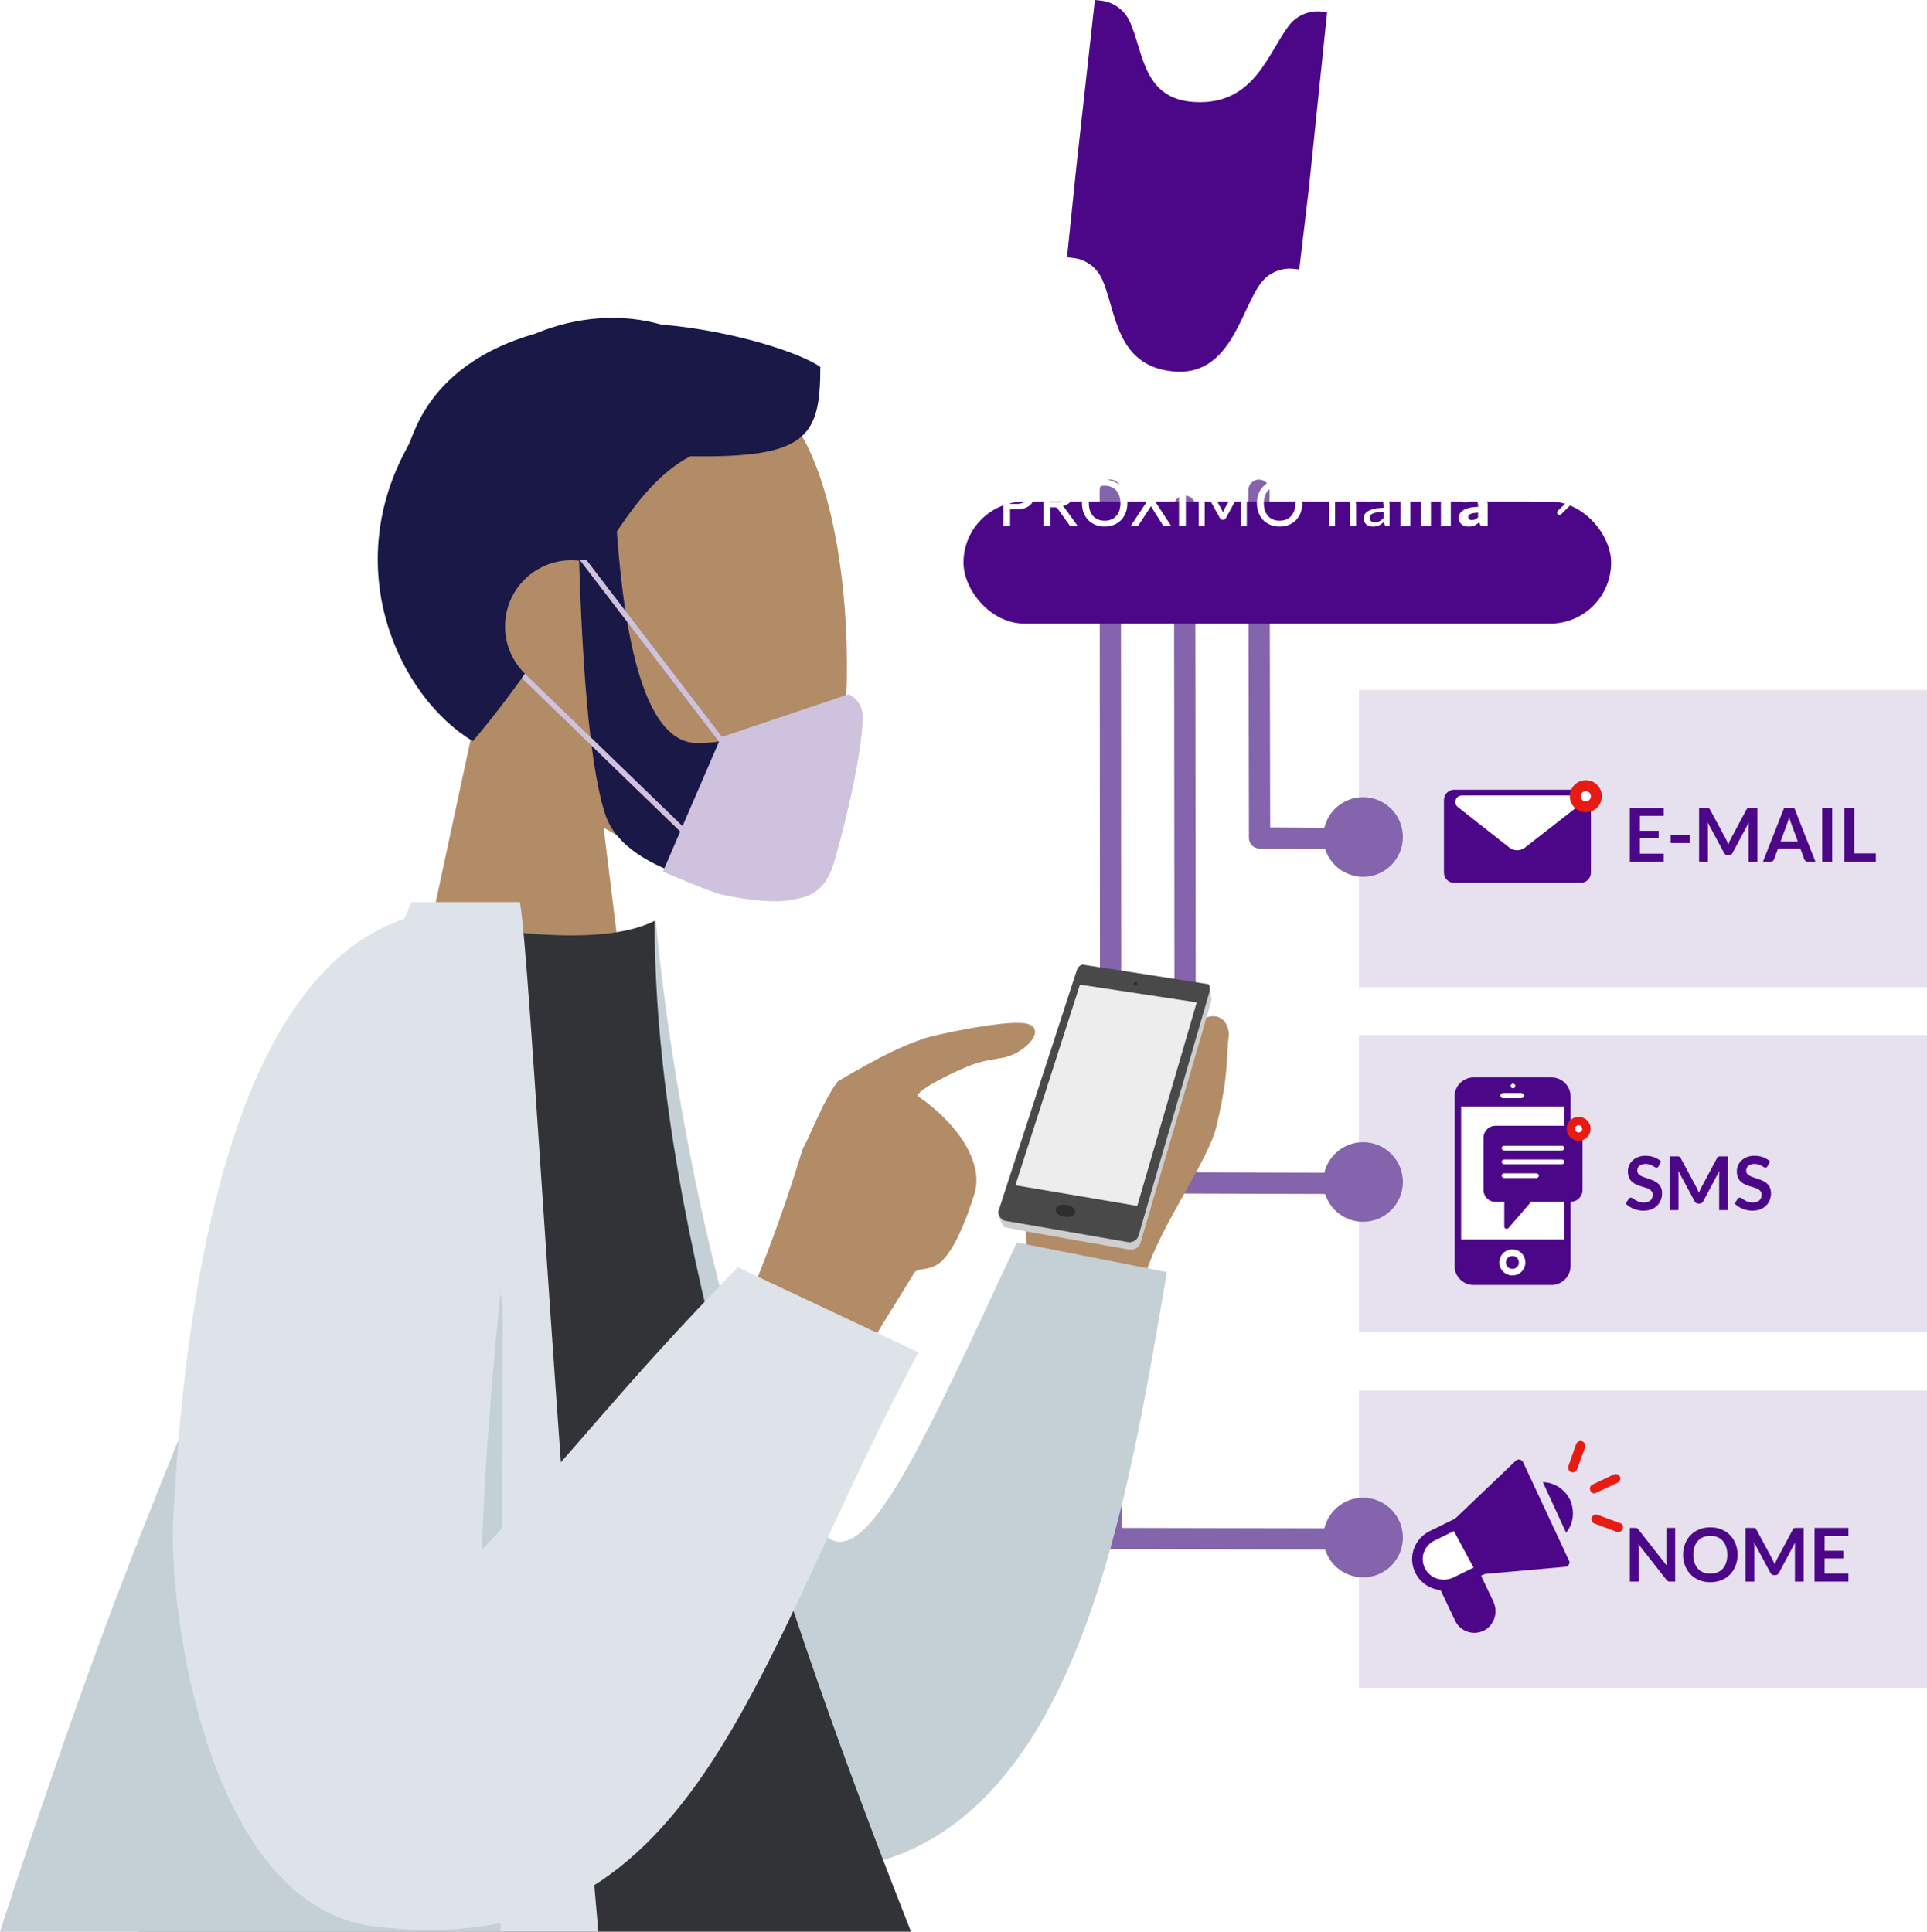 <svg width="363" height="364" viewBox="0 0 363 364" fill="none" xmlns="http://www.w3.org/2000/svg">
<path d="M363 262H256V318H363V262Z" fill="#E7E1EF"/>
<path d="M274.986 304.889L274.982 304.88L274.978 304.871L272.758 300.196C273.09 300.089 273.416 299.964 273.709 299.844C274.297 299.603 274.89 299.326 275.334 299.118C275.474 299.053 275.598 298.994 275.704 298.946C275.704 298.946 275.705 298.945 275.705 298.945L278.306 297.762L280.467 302.326C281.116 303.925 280.448 305.67 278.985 306.384C277.364 307.094 275.627 306.31 274.986 304.889Z" fill="#4C0788" stroke="#4C0788" stroke-width="2"/>
<path d="M298.028 271.555C297.598 271.382 297.082 271.642 296.91 272.075L295.449 276.232C295.277 276.665 295.535 277.185 295.965 277.358C296.395 277.531 296.91 277.271 297.082 276.838L298.63 272.594C298.716 272.161 298.458 271.728 298.028 271.555Z" fill="#E81B13"/>
<path d="M300.693 281.255L304.734 279.35C305.163 279.177 305.335 278.657 305.163 278.224C304.992 277.791 304.476 277.618 304.046 277.791L300.005 279.696C299.575 279.87 299.403 280.389 299.575 280.822C299.747 281.342 300.263 281.515 300.693 281.255Z" fill="#E81B13"/>
<path d="M305.163 286.972L300.951 285.413C300.521 285.24 300.005 285.5 299.833 285.933C299.661 286.366 299.919 286.885 300.349 287.059L304.561 288.618C304.991 288.791 305.507 288.531 305.679 288.098C305.851 287.578 305.679 287.059 305.163 286.972Z" fill="#E81B13"/>
<path d="M269.887 289.316L269.899 289.311L269.91 289.305L274.29 287.152L278.957 295.795L274.106 298.18C271.41 299.337 268.548 298.153 267.475 295.817L267.472 295.81L267.469 295.804C266.312 293.376 267.381 290.471 269.887 289.316Z" fill="white" stroke="#4C0788" stroke-width="2"/>
<path d="M286.937 275.539C286.851 275.279 286.593 275.106 286.335 275.019C286.077 274.933 285.819 275.019 285.561 275.193L273.955 286.279L279.371 296.585L294.932 295.2C295.19 295.2 295.448 295.026 295.534 294.767C295.706 294.507 295.706 294.247 295.534 293.987L286.937 275.539Z" fill="#4C0788"/>
<path d="M290.634 279.263L295.018 288.79C295.448 288.271 295.706 287.751 295.964 287.145C296.48 285.672 296.394 284.113 295.792 282.641C294.847 280.649 292.783 279.263 290.634 279.263Z" fill="#4C0788"/>
<path d="M264.27 289.7C264.27 293.84 260.91 297.2 256.77 297.2C253.42 297.2 250.58 295 249.62 291.96L209.27 291.88C208.17 291.88 207.27 290.99 207.27 289.88L207.15 92.36C207.15 91.26 208.04 90.36 209.15 90.36C209.7 90.36 210.2 90.58 210.56 90.94C210.93 91.3 211.15 91.8 211.15 92.36L211.27 287.88L249.48 287.96C250.26 284.66 253.23 282.2 256.77 282.2C260.91 282.2 264.27 285.56 264.27 289.7Z" fill="#8464AC"/>
<path d="M308.009 287.878C308.093 287.878 308.163 287.883 308.219 287.892C308.275 287.897 308.324 287.911 308.366 287.934C308.413 287.953 308.457 287.983 308.499 288.025C308.541 288.062 308.588 288.114 308.639 288.179L313.952 294.948C313.933 294.785 313.919 294.626 313.91 294.472C313.905 294.313 313.903 294.166 313.903 294.031V287.878H315.562V298H314.589C314.44 298 314.316 297.977 314.218 297.93C314.12 297.883 314.024 297.799 313.931 297.678L308.639 290.937C308.653 291.086 308.662 291.236 308.667 291.385C308.676 291.53 308.681 291.663 308.681 291.784V298H307.022V287.878H308.009ZM327.313 292.939C327.313 293.681 327.189 294.369 326.942 295.004C326.695 295.634 326.347 296.18 325.899 296.642C325.451 297.104 324.912 297.466 324.282 297.727C323.652 297.984 322.954 298.112 322.189 298.112C321.424 298.112 320.724 297.984 320.089 297.727C319.459 297.466 318.918 297.104 318.465 296.642C318.017 296.18 317.669 295.634 317.422 295.004C317.175 294.369 317.051 293.681 317.051 292.939C317.051 292.197 317.175 291.511 317.422 290.881C317.669 290.246 318.017 289.698 318.465 289.236C318.918 288.774 319.459 288.415 320.089 288.158C320.724 287.897 321.424 287.766 322.189 287.766C322.954 287.766 323.652 287.897 324.282 288.158C324.912 288.419 325.451 288.781 325.899 289.243C326.347 289.7 326.695 290.246 326.942 290.881C327.189 291.511 327.313 292.197 327.313 292.939ZM325.381 292.939C325.381 292.384 325.306 291.887 325.157 291.448C325.012 291.005 324.802 290.629 324.527 290.321C324.252 290.013 323.916 289.777 323.519 289.614C323.127 289.451 322.684 289.369 322.189 289.369C321.694 289.369 321.249 289.451 320.852 289.614C320.455 289.777 320.117 290.013 319.837 290.321C319.562 290.629 319.349 291.005 319.2 291.448C319.051 291.887 318.976 292.384 318.976 292.939C318.976 293.494 319.051 293.994 319.2 294.437C319.349 294.876 319.562 295.249 319.837 295.557C320.117 295.86 320.455 296.094 320.852 296.257C321.249 296.42 321.694 296.502 322.189 296.502C322.684 296.502 323.127 296.42 323.519 296.257C323.916 296.094 324.252 295.86 324.527 295.557C324.802 295.249 325.012 294.876 325.157 294.437C325.306 293.994 325.381 293.494 325.381 292.939ZM333.883 293.8C333.963 293.949 334.035 294.106 334.1 294.269C334.17 294.428 334.238 294.589 334.303 294.752C334.369 294.584 334.436 294.418 334.506 294.255C334.576 294.092 334.651 293.935 334.73 293.786L337.726 288.179C337.764 288.109 337.801 288.053 337.838 288.011C337.88 287.969 337.925 287.939 337.971 287.92C338.023 287.901 338.079 287.89 338.139 287.885C338.2 287.88 338.272 287.878 338.356 287.878H339.777V298H338.118V291.462C338.118 291.341 338.121 291.208 338.125 291.063C338.135 290.918 338.146 290.771 338.16 290.622L335.101 296.362C335.031 296.493 334.94 296.595 334.828 296.67C334.716 296.74 334.586 296.775 334.436 296.775H334.177C334.028 296.775 333.897 296.74 333.785 296.67C333.673 296.595 333.582 296.493 333.512 296.362L330.411 290.601C330.43 290.755 330.442 290.907 330.446 291.056C330.456 291.201 330.46 291.336 330.46 291.462V298H328.801V287.878H330.222C330.306 287.878 330.379 287.88 330.439 287.885C330.5 287.89 330.554 287.901 330.6 287.92C330.652 287.939 330.698 287.969 330.74 288.011C330.782 288.053 330.822 288.109 330.859 288.179L333.883 293.8ZM348.201 287.878V289.376H343.714V292.183H347.249V293.632H343.714V296.495H348.201V298H341.817V287.878H348.201Z" fill="#4C0788"/>
<path d="M363 195H256V251H363V195Z" fill="#E7E1EF"/>
<path d="M264.27 222.7C264.27 226.84 260.91 230.2 256.77 230.2C253.42 230.2 250.58 228 249.62 224.96L223.27 224.88C222.17 224.88 221.27 223.99 221.27 222.88L221.15 95.36C221.15 94.26 222.04 93.36 223.15 93.36C223.7 93.36 224.2 93.58 224.56 93.94C224.93 94.3 225.15 94.8 225.15 95.36L225.27 220.89L249.48 220.96C250.26 217.66 253.23 215.2 256.77 215.2C260.91 215.2 264.27 218.56 264.27 222.7Z" fill="#8464AC"/>
<path d="M294.61 208.35H275.08V233.49H294.61V208.35Z" fill="white"/>
<path d="M295.86 211.57C295.86 211.52 295.86 211.52 295.86 211.47V206.57C295.86 204.61 294.24 203 292.28 203H277.58C275.62 203 274 204.62 274 206.57V238.54C274 240.5 275.62 242.11 277.58 242.11H292.28C294.24 242.11 295.86 240.49 295.86 238.54V229.48V229.43V211.57ZM294.64 229.54V233.55H275.24V208.48H294.64V211.47V229.54Z" fill="#4C0788"/>
<path d="M295.86 212.11H281.7C280.48 212.11 279.45 213.14 279.45 214.36V224.2C279.45 225.42 280.43 226.45 281.7 226.45H283.32C283.37 226.45 283.37 226.5 283.37 226.5V231.1C283.37 231.3 283.47 231.44 283.66 231.49C283.71 231.49 283.76 231.54 283.81 231.54C283.96 231.54 284.05 231.49 284.15 231.39L287.87 227.08L288.41 226.44H295.86C297.09 226.44 298.11 225.46 298.11 224.19V214.35C298.07 213.09 297.09 212.11 295.86 212.11ZM289.44 221.95H283.32C283.08 221.95 282.88 221.75 282.88 221.51C282.88 221.27 283.08 221.07 283.32 221.07H289.44C289.68 221.07 289.88 221.27 289.88 221.51C289.88 221.75 289.69 221.95 289.44 221.95ZM294.25 219.35H283.32C283.08 219.35 282.88 219.15 282.88 218.91C282.88 218.67 283.08 218.47 283.32 218.47H294.25C294.49 218.47 294.69 218.67 294.69 218.91C294.69 219.16 294.49 219.35 294.25 219.35ZM294.25 216.76H283.32C283.08 216.76 282.88 216.56 282.88 216.32C282.88 216.08 283.08 215.88 283.32 215.88H294.25C294.49 215.88 294.69 216.08 294.69 216.32C294.69 216.56 294.49 216.76 294.25 216.76Z" fill="#4C0788"/>
<path d="M284.89 240.31C286.26 240.31 287.34 239.23 287.34 237.86C287.34 236.49 286.26 235.41 284.89 235.41C283.52 235.41 282.44 236.49 282.44 237.86C282.44 239.23 283.56 240.31 284.89 240.31ZM284.89 236.64C285.58 236.64 286.12 237.18 286.12 237.86C286.12 238.55 285.58 239.08 284.89 239.08C284.2 239.08 283.67 238.54 283.67 237.86C283.66 237.17 284.25 236.64 284.89 236.64Z" fill="white"/>
<path d="M285.01 205.05C285.25 205.05 285.45 204.85 285.45 204.61C285.45 204.37 285.25 204.17 285.01 204.17C284.77 204.17 284.57 204.37 284.57 204.61C284.57 204.86 284.77 205.05 285.01 205.05Z" fill="white"/>
<path d="M286.53 205.93H283.2C282.86 205.93 282.61 206.17 282.61 206.42C282.61 206.71 282.9 206.91 283.2 206.91H286.53C286.87 206.91 287.12 206.67 287.12 206.42C287.12 206.17 286.87 205.93 286.53 205.93Z" fill="white"/>
<path fill-rule="evenodd" clip-rule="evenodd" d="M297.38 214.93C298.62 214.93 299.63 213.92 299.63 212.68C299.63 211.44 298.62 210.43 297.38 210.43C296.14 210.43 295.13 211.44 295.13 212.68C295.13 213.92 296.14 214.93 297.38 214.93Z" fill="#E81B13"/>
<path fill-rule="evenodd" clip-rule="evenodd" d="M297.38 213.37C297.76 213.37 298.06 213.06 298.06 212.69C298.06 212.31 297.75 212.01 297.38 212.01C297 212.01 296.7 212.32 296.7 212.69C296.7 213.06 297.01 213.37 297.38 213.37Z" fill="white"/>
<path d="M312.447 219.719C312.396 219.822 312.335 219.894 312.265 219.936C312.2 219.978 312.12 219.999 312.027 219.999C311.934 219.999 311.829 219.964 311.712 219.894C311.595 219.819 311.458 219.738 311.299 219.649C311.14 219.56 310.954 219.481 310.739 219.411C310.529 219.336 310.279 219.299 309.99 219.299C309.729 219.299 309.5 219.332 309.304 219.397C309.113 219.458 308.949 219.544 308.814 219.656C308.683 219.768 308.585 219.903 308.52 220.062C308.455 220.216 308.422 220.386 308.422 220.573C308.422 220.811 308.487 221.009 308.618 221.168C308.753 221.327 308.931 221.462 309.15 221.574C309.369 221.686 309.619 221.786 309.899 221.875C310.179 221.964 310.464 222.059 310.753 222.162C311.047 222.26 311.334 222.377 311.614 222.512C311.894 222.643 312.144 222.811 312.363 223.016C312.582 223.217 312.757 223.464 312.888 223.758C313.023 224.052 313.091 224.409 313.091 224.829C313.091 225.286 313.012 225.716 312.853 226.117C312.699 226.514 312.47 226.861 312.167 227.16C311.868 227.454 311.502 227.687 311.068 227.86C310.634 228.028 310.137 228.112 309.577 228.112C309.255 228.112 308.938 228.079 308.625 228.014C308.312 227.953 308.011 227.865 307.722 227.748C307.437 227.631 307.169 227.491 306.917 227.328C306.67 227.165 306.448 226.983 306.252 226.782L306.798 225.879C306.849 225.814 306.91 225.76 306.98 225.718C307.055 225.671 307.136 225.648 307.225 225.648C307.342 225.648 307.468 225.697 307.603 225.795C307.738 225.888 307.897 225.993 308.079 226.11C308.266 226.227 308.483 226.334 308.73 226.432C308.982 226.525 309.283 226.572 309.633 226.572C310.17 226.572 310.585 226.446 310.879 226.194C311.173 225.937 311.32 225.571 311.32 225.095C311.32 224.829 311.252 224.612 311.117 224.444C310.986 224.276 310.811 224.136 310.592 224.024C310.373 223.907 310.123 223.809 309.843 223.73C309.563 223.651 309.278 223.564 308.989 223.471C308.7 223.378 308.415 223.266 308.135 223.135C307.855 223.004 307.605 222.834 307.386 222.624C307.167 222.414 306.989 222.153 306.854 221.84C306.723 221.523 306.658 221.133 306.658 220.671C306.658 220.302 306.73 219.943 306.875 219.593C307.024 219.243 307.239 218.933 307.519 218.662C307.804 218.391 308.151 218.174 308.562 218.011C308.973 217.848 309.442 217.766 309.969 217.766C310.566 217.766 311.117 217.859 311.621 218.046C312.125 218.233 312.554 218.494 312.909 218.83L312.447 219.719ZM319.61 223.8C319.689 223.949 319.762 224.106 319.827 224.269C319.897 224.428 319.965 224.589 320.03 224.752C320.095 224.584 320.163 224.418 320.233 224.255C320.303 224.092 320.378 223.935 320.457 223.786L323.453 218.179C323.49 218.109 323.528 218.053 323.565 218.011C323.607 217.969 323.651 217.939 323.698 217.92C323.749 217.901 323.805 217.89 323.866 217.885C323.927 217.88 323.999 217.878 324.083 217.878H325.504V228H323.845V221.462C323.845 221.341 323.847 221.208 323.852 221.063C323.861 220.918 323.873 220.771 323.887 220.622L320.828 226.362C320.758 226.493 320.667 226.595 320.555 226.67C320.443 226.74 320.312 226.775 320.163 226.775H319.904C319.755 226.775 319.624 226.74 319.512 226.67C319.4 226.595 319.309 226.493 319.239 226.362L316.138 220.601C316.157 220.755 316.168 220.907 316.173 221.056C316.182 221.201 316.187 221.336 316.187 221.462V228H314.528V217.878H315.949C316.033 217.878 316.105 217.88 316.166 217.885C316.227 217.89 316.28 217.901 316.327 217.92C316.378 217.939 316.425 217.969 316.467 218.011C316.509 218.053 316.549 218.109 316.586 218.179L319.61 223.8ZM332.968 219.719C332.917 219.822 332.856 219.894 332.786 219.936C332.721 219.978 332.642 219.999 332.548 219.999C332.455 219.999 332.35 219.964 332.233 219.894C332.117 219.819 331.979 219.738 331.82 219.649C331.662 219.56 331.475 219.481 331.26 219.411C331.05 219.336 330.801 219.299 330.511 219.299C330.25 219.299 330.021 219.332 329.825 219.397C329.634 219.458 329.471 219.544 329.335 219.656C329.205 219.768 329.107 219.903 329.041 220.062C328.976 220.216 328.943 220.386 328.943 220.573C328.943 220.811 329.009 221.009 329.139 221.168C329.275 221.327 329.452 221.462 329.671 221.574C329.891 221.686 330.14 221.786 330.42 221.875C330.7 221.964 330.985 222.059 331.274 222.162C331.568 222.26 331.855 222.377 332.135 222.512C332.415 222.643 332.665 222.811 332.884 223.016C333.104 223.217 333.279 223.464 333.409 223.758C333.545 224.052 333.612 224.409 333.612 224.829C333.612 225.286 333.533 225.716 333.374 226.117C333.22 226.514 332.992 226.861 332.688 227.16C332.39 227.454 332.023 227.687 331.589 227.86C331.155 228.028 330.658 228.112 330.098 228.112C329.776 228.112 329.459 228.079 329.146 228.014C328.834 227.953 328.533 227.865 328.243 227.748C327.959 227.631 327.69 227.491 327.438 227.328C327.191 227.165 326.969 226.983 326.773 226.782L327.319 225.879C327.371 225.814 327.431 225.76 327.501 225.718C327.576 225.671 327.658 225.648 327.746 225.648C327.863 225.648 327.989 225.697 328.124 225.795C328.26 225.888 328.418 225.993 328.6 226.11C328.787 226.227 329.004 226.334 329.251 226.432C329.503 226.525 329.804 226.572 330.154 226.572C330.691 226.572 331.106 226.446 331.4 226.194C331.694 225.937 331.841 225.571 331.841 225.095C331.841 224.829 331.774 224.612 331.638 224.444C331.508 224.276 331.333 224.136 331.113 224.024C330.894 223.907 330.644 223.809 330.364 223.73C330.084 223.651 329.8 223.564 329.51 223.471C329.221 223.378 328.936 223.266 328.656 223.135C328.376 223.004 328.127 222.834 327.907 222.624C327.688 222.414 327.511 222.153 327.375 221.84C327.245 221.523 327.179 221.133 327.179 220.671C327.179 220.302 327.252 219.943 327.396 219.593C327.546 219.243 327.76 218.933 328.04 218.662C328.325 218.391 328.673 218.174 329.083 218.011C329.494 217.848 329.963 217.766 330.49 217.766C331.088 217.766 331.638 217.859 332.142 218.046C332.646 218.233 333.076 218.494 333.43 218.83L332.968 219.719Z" fill="#4C0788"/>
<path d="M363 130H256V186H363V130Z" fill="#E7E1EF"/>
<path d="M264.27 157.7C264.27 161.84 260.91 165.2 256.77 165.2C253.41 165.2 250.57 162.99 249.62 159.95L237.27 159.88C236.17 159.88 235.27 158.99 235.27 157.88V157.87L235.15 92.36C235.15 91.26 236.04 90.36 237.15 90.36C237.7 90.36 238.2 90.58 238.56 90.94C238.93 91.3 239.15 91.8 239.15 92.36L239.27 155.89L249.48 155.95C250.27 152.65 253.23 150.2 256.77 150.2C260.91 150.2 264.27 153.56 264.27 157.7Z" fill="#8464AC"/>
<path d="M273.93 148.79H297.76C298.83 148.79 299.69 149.65 299.69 150.72V164.41C299.69 165.48 298.83 166.34 297.76 166.34H273.93C272.86 166.34 272 165.48 272 164.41V150.72C272.01 149.66 272.87 148.79 273.93 148.79Z" fill="#4C0788"/>
<path fill-rule="evenodd" clip-rule="evenodd" d="M275.35 149.89C274.21 149.89 273.71 151.33 274.6 152.04L284.3 159.68C285.17 160.37 286.4 160.37 287.28 159.69L297.08 152.04C297.98 151.33 297.48 149.88 296.34 149.88H275.35V149.89Z" fill="white"/>
<path fill-rule="evenodd" clip-rule="evenodd" d="M298.73 153.04C300.4 153.04 301.75 151.69 301.75 150.02C301.75 148.35 300.4 147 298.73 147C297.06 147 295.71 148.35 295.71 150.02C295.72 151.69 297.07 153.04 298.73 153.04Z" fill="#E81B13"/>
<path fill-rule="evenodd" clip-rule="evenodd" d="M298.73 150.99C299.26 150.99 299.69 150.56 299.69 150.03C299.69 149.5 299.26 149.07 298.73 149.07C298.2 149.07 297.77 149.5 297.77 150.03C297.77 150.56 298.2 150.99 298.73 150.99Z" fill="white"/>
<path d="M313.406 152.228V153.726H308.919V156.533H312.454V157.982H308.919V160.845H313.406V162.35H307.022V152.228H313.406ZM314.712 157.401H318.338V158.843H314.712V157.401ZM325.147 158.15C325.226 158.299 325.299 158.455 325.364 158.619C325.434 158.777 325.502 158.938 325.567 159.102C325.632 158.934 325.7 158.768 325.77 158.605C325.84 158.441 325.915 158.285 325.994 158.136L328.99 152.529C329.027 152.459 329.065 152.403 329.102 152.361C329.144 152.319 329.188 152.288 329.235 152.27C329.286 152.251 329.342 152.239 329.403 152.235C329.464 152.23 329.536 152.228 329.62 152.228H331.041V162.35H329.382V155.812C329.382 155.69 329.384 155.557 329.389 155.413C329.398 155.268 329.41 155.121 329.424 154.972L326.365 160.712C326.295 160.842 326.204 160.945 326.092 161.02C325.98 161.09 325.849 161.125 325.7 161.125H325.441C325.292 161.125 325.161 161.09 325.049 161.02C324.937 160.945 324.846 160.842 324.776 160.712L321.675 154.951C321.694 155.105 321.705 155.256 321.71 155.406C321.719 155.55 321.724 155.686 321.724 155.812V162.35H320.065V152.228H321.486C321.57 152.228 321.642 152.23 321.703 152.235C321.764 152.239 321.817 152.251 321.864 152.27C321.915 152.288 321.962 152.319 322.004 152.361C322.046 152.403 322.086 152.459 322.123 152.529L325.147 158.15ZM341.978 162.35H340.522C340.358 162.35 340.223 162.31 340.116 162.231C340.013 162.147 339.938 162.044 339.892 161.923L339.136 159.858H334.943L334.187 161.923C334.149 162.03 334.075 162.128 333.963 162.217C333.855 162.305 333.722 162.35 333.564 162.35H332.101L336.077 152.228H338.002L341.978 162.35ZM335.426 158.528H338.653L337.421 155.161C337.365 155.011 337.302 154.836 337.232 154.636C337.166 154.43 337.101 154.209 337.036 153.971C336.97 154.209 336.905 154.43 336.84 154.636C336.779 154.841 336.718 155.021 336.658 155.175L335.426 158.528ZM345.141 162.35H343.251V152.228H345.141V162.35ZM349.305 160.796H353.358V162.35H347.422V152.228H349.305V160.796Z" fill="#4C0788"/>
<path d="M248.921 2.173C246.543 1.927 244.234 2.938 242.785 4.837C238.891 9.989 236.404 19.185 226.129 19.253C215.129 19.321 215.525 9.825 212.779 3.976C211.767 1.817 209.69 0.355 207.327 0.109L206.247 0L202.804 31.032L201 48.481L202.079 48.59C204.457 48.836 206.52 50.298 207.532 52.457C210.292 58.292 209.95 68.841 220.881 69.975C231.813 71.109 233.644 58.456 237.538 53.318C238.973 51.419 241.296 50.407 243.673 50.653L244.753 50.763L246.557 35.554L250 2.268L248.921 2.173Z" fill="#4C0788"/>
<path fill-rule="evenodd" clip-rule="evenodd" d="M193.53 267.04C193.53 267.04 195.51 252.64 194.68 243.16C190.62 225.3 195.27 202.18 199.5 202.46C203.48 202.72 202.35 210.78 202.43 214.33C206.05 211.71 215.32 205.39 222.41 195.9C227.25 189.42 231.2 190.94 231.49 194.78C230.8 201.19 231.54 201.71 229.22 211.96C227.69 218.74 218.48 231.01 215.74 240.23L215.49 259.12L193.53 267.04Z" fill="#B28B67"/>
<path fill-rule="evenodd" clip-rule="evenodd" d="M104.99 189.88C109.96 179.04 123.54 173.5 123.54 173.5C127.47 216.76 142.35 281.14 156.27 289.9C163.82 294.65 174.63 270.46 191.55 234.1L219.81 239.68C212.43 283.06 203.25 341.2 164.19 351.1C139.51 357.35 102.75 326.68 92.67 283.48C88.87 267.2 88.95 256.84 89.67 232.72C89.98 222.47 100.02 200.72 104.99 189.88Z" fill="#C5CFD6"/>
<path d="M227.87 186.22C227.87 186.22 228.08 186.91 228.23 188.36C227.91 189.73 214.84 234.17 214.84 234.17C214.84 234.17 214.68 234.91 213.98 235.24C213.22 235.59 212.34 235.38 212.34 235.38C212.34 235.38 191.06 231.66 189.28 231.25C188.17 230.08 188.09 228.48 188.09 228.48L202.76 183.11L227.87 186.22Z" fill="#CECECE"/>
<path d="M203.99 181.76C204.25 181.79 227.19 185.34 227.53 185.42C227.87 185.49 228.04 186.2 227.75 187.17C227.25 188.84 214.54 232.59 214.45 232.89C214.24 233.54 213.45 234.2 212.44 234.03C212.14 233.98 189.93 230.09 189.44 230.04C188.6 229.95 187.91 228.85 188.08 228.24C188.34 227.34 202.62 183.56 202.85 182.81C203.08 182.04 203.73 181.73 203.99 181.76Z" fill="#494949"/>
<path d="M203.44 185.52L225.43 188.86L214.23 227.21L191.28 223.32L203.44 185.52Z" fill="#EDEDED"/>
<path d="M213.56 185.31C213.53 185.51 213.66 185.69 213.85 185.73C214.05 185.76 214.23 185.63 214.27 185.44C214.3 185.24 214.17 185.06 213.98 185.02C213.78 184.98 213.59 185.11 213.56 185.31Z" fill="#2D2D2D"/>
<path d="M198.87 227.81C198.76 228.43 199.49 229.08 200.51 229.25C201.52 229.43 202.43 229.07 202.54 228.45C202.65 227.83 201.92 227.18 200.9 227.01C199.89 226.83 198.98 227.19 198.87 227.81Z" fill="#2D2D2D"/>
<path fill-rule="evenodd" clip-rule="evenodd" d="M89.45 135.66C90.21 131.68 96.02 128.36 102.45 130.78C110.82 133.93 112.08 142.39 113.7 155.93L117.21 184.42C117.21 184.42 115.43 205.02 99.5 205.67C78.58 206.53 79.68 181.18 79.68 181.18L89.45 135.66Z" fill="#B28B67"/>
<path fill-rule="evenodd" clip-rule="evenodd" d="M89.45 135.66C80.49 126.28 73.4 110.65 74.48 95.22C77.6 50.76 139.49 60.54 151.53 82.98C163.57 105.42 162.14 162.34 146.58 166.36C140.37 167.96 127.16 164.04 113.7 155.93C113.7 155.93 98.41 145.05 89.45 135.66Z" fill="#B28B67"/>
<path fill-rule="evenodd" clip-rule="evenodd" d="M159.89 140.78C157.74 143.79 147.28 146.69 147.28 151.35C147.28 156.01 155.54 152.4 155.54 155.17C155.54 159.74 157 168.35 149.06 168.35C141.02 168.35 117.98 165.42 114.03 153.49C113.03 150.45 112.16 146.12 111.44 140.49L128.45 156.95C128.53 157.02 128.62 157.06 128.71 157.07C128.87 157.1 129.04 157.05 129.16 156.92C129.35 156.71 129.33 156.4 129.13 156.21L111.24 138.9C110.23 130.48 109.52 119.39 109.09 105.64C108.6 105.59 108.11 105.56 107.61 105.56C100.72 105.56 95.14 111.14 95.14 118.02C95.14 121.52 96.58 124.68 98.89 126.94V126.95C98.69 127.22 98.5 127.49 98.3 127.77C95.57 131.58 92.53 135.57 89.07 139.65C75.16 131.31 63.64 106.83 77.25 83.35C81.01 71.85 90.71 65.74 100.76 62.89C108.91 59.48 117.36 59.1 124.5 61.14C138.49 62.34 150.98 66.6 154.53 69.14C154.53 82.38 151.96 86.31 130.04 85.97C124.65 88.81 120.51 93.71 116.2 100.13C118.11 126.72 123.15 140.01 131.34 140.01C143.63 140.01 154.05 132.22 159.44 132.22C163.37 132.22 162.49 137.13 159.89 140.78Z" fill="#191847"/>
<path d="M136.3 140.01C136.19 140.1 136.06 140.14 135.93 140.12C135.8 140.11 135.68 140.05 135.6 139.95L109.22 105.52H110.48L136.35 139.3C136.53 139.51 136.51 139.83 136.3 140.01Z" fill="#CFC2DF"/>
<path d="M129.16 156.92C129.04 157.05 128.87 157.1 128.71 157.07C128.62 157.06 128.53 157.02 128.45 156.95L111.44 140.49L98.3 127.77C98.5 127.49 98.69 127.22 98.89 126.95L111.24 138.9L129.13 156.21C129.33 156.4 129.35 156.71 129.16 156.92Z" fill="#CFC2DF"/>
<path d="M135.8 138.92L159.82 130.82C159.82 130.82 162.63 131.76 162.52 135.43C162.28 142.97 158.78 157 157.04 162.73C155.21 168.75 151.48 169.08 148.97 169.58C145.21 170.33 138.26 169.09 135.88 168.53C133.5 167.97 124.88 164.22 124.88 164.22L129.59 153.3L135.8 138.92Z" fill="#CFC2DF"/>
<path fill-rule="evenodd" clip-rule="evenodd" d="M171.61 363.96H25.95C35.6 284.81 54.7 226.51 90.98 174.9C106.38 177.07 117.16 176.61 123.31 173.5C123.31 225.79 142.6 290.33 171.61 363.96Z" fill="#323337"/>
<path fill-rule="evenodd" clip-rule="evenodd" d="M112.71 363.96H0C7.09 342.23 13.52 323.8 18.35 310.6C26.14 289.3 36.3 264.45 45.97 241.69C62.15 203.59 76.95 171.33 76.95 171.33C77.15 170.88 77.35 170.42 77.54 169.96H97.94C99.95 181.79 104.13 267.84 112.71 363.96Z" fill="#DDE3E9"/>
<path fill-rule="evenodd" clip-rule="evenodd" d="M94.31 363.96H0C7.09 342.23 13.52 323.8 18.35 310.6C26.14 289.3 36.3 264.45 45.97 241.69C45.97 241.69 94.71 232.64 94.71 245.98C94.71 251.92 94.53 297.1 94.31 363.96Z" fill="#C5CFD6"/>
<path fill-rule="evenodd" clip-rule="evenodd" d="M149.13 286.8L125.45 277.08C147 233.15 137.42 253.73 139.39 248.92C143.83 238.09 147.06 230.02 151.21 216.48C152.83 213.6 155.17 207.12 157.87 203.7C166.42 198.72 169.64 197.23 174.09 195.66C175.92 195.02 189.09 192.17 193.06 192.81C197.56 193.53 193.33 198.48 188.92 199.29C185.02 200.01 184.23 199.84 178.39 202.71C174.31 204.71 172.46 206.21 172.99 206.58C180.91 212.07 185.41 219.54 183.5 225.11C182.26 229.08 180.5 233.79 178.21 236.73C175.69 239.97 172.99 238.53 172.18 239.88C169.01 245.16 165.23 250.92 163.79 253.79C160.05 261.27 159.78 264.7 149.13 286.8Z" fill="#B28B67"/>
<path fill-rule="evenodd" clip-rule="evenodd" d="M90.35 177.16C95.77 181.46 97.72 195.89 97.23 206.2C95.83 235.66 92.19 255.16 90.75 292.06C108.93 272.62 117.03 261.28 138.99 238.78L173.01 254.8C141.15 314.2 131.72 370.32 70.59 362.98C39.09 359.2 31.8 303.6 32.61 286.84C34.59 245.98 42.69 185.68 74.99 173.56C75.19 173.1 83.39 171.64 90.35 177.16Z" fill="#DDE3E9"/>
<g filter="url(#filter0_d)">
<rect x="182" y="84" width="121" height="22" rx="11" fill="#4C0788"/>
<rect x="182" y="84" width="121" height="22" rx="11" stroke="#4C0788"/>
</g>
<path fill-rule="evenodd" clip-rule="evenodd" d="M294.089 96.871C293.912 97.043 293.625 97.043 293.448 96.871C293.271 96.699 293.271 96.421 293.448 96.249L295.285 94.467H288.188C287.945 94.467 287.748 94.27 287.748 94.027C287.748 93.784 287.945 93.587 288.188 93.587H295.317L293.464 91.789C293.287 91.617 293.287 91.339 293.464 91.167C293.641 90.995 293.928 90.995 294.105 91.167L296.545 93.533C296.588 93.575 296.62 93.622 296.642 93.673C296.75 93.753 296.82 93.882 296.82 94.027C296.82 94.182 296.74 94.319 296.618 94.397C296.598 94.43 296.574 94.461 296.545 94.489L294.089 96.871Z" fill="white"/>
<path d="M191.61 94.942C191.934 94.942 192.218 94.9 192.462 94.816C192.71 94.732 192.916 94.614 193.08 94.462C193.248 94.306 193.374 94.122 193.458 93.91C193.542 93.694 193.584 93.456 193.584 93.196C193.584 92.672 193.42 92.26 193.092 91.96C192.768 91.66 192.274 91.51 191.61 91.51H190.278V94.942H191.61ZM191.61 90.508C192.162 90.508 192.642 90.572 193.05 90.7C193.458 90.828 193.796 91.01 194.064 91.246C194.332 91.478 194.53 91.76 194.658 92.092C194.79 92.424 194.856 92.792 194.856 93.196C194.856 93.6 194.786 93.972 194.646 94.312C194.506 94.648 194.3 94.938 194.028 95.182C193.756 95.426 193.416 95.616 193.008 95.752C192.604 95.884 192.138 95.95 191.61 95.95H190.278V99.124H189V90.508H191.61Z" fill="white"/>
<path d="M199.008 94.66C199.336 94.66 199.624 94.62 199.872 94.54C200.124 94.46 200.334 94.348 200.502 94.204C200.67 94.056 200.796 93.882 200.88 93.682C200.964 93.478 201.006 93.254 201.006 93.01C201.006 92.514 200.842 92.14 200.514 91.888C200.19 91.636 199.702 91.51 199.05 91.51H197.844V94.66H199.008ZM203.028 99.124H201.888C201.66 99.124 201.494 99.034 201.39 98.854L199.26 95.866C199.192 95.766 199.118 95.696 199.038 95.656C198.958 95.612 198.838 95.59 198.678 95.59H197.844V99.124H196.566V90.508H199.05C199.606 90.508 200.084 90.566 200.484 90.682C200.888 90.794 201.22 90.956 201.48 91.168C201.744 91.376 201.938 91.628 202.062 91.924C202.19 92.22 202.254 92.552 202.254 92.92C202.254 93.22 202.208 93.502 202.116 93.766C202.024 94.03 201.888 94.268 201.708 94.48C201.532 94.688 201.316 94.868 201.06 95.02C200.804 95.172 200.514 95.288 200.19 95.368C200.35 95.464 200.488 95.598 200.604 95.77L203.028 99.124Z" fill="white"/>
<path d="M212.37 94.816C212.37 95.46 212.266 96.052 212.058 96.592C211.854 97.128 211.564 97.592 211.188 97.984C210.812 98.372 210.362 98.674 209.838 98.89C209.314 99.106 208.732 99.214 208.092 99.214C207.456 99.214 206.874 99.106 206.346 98.89C205.822 98.674 205.372 98.372 204.996 97.984C204.624 97.592 204.334 97.128 204.126 96.592C203.918 96.052 203.814 95.46 203.814 94.816C203.814 94.176 203.918 93.586 204.126 93.046C204.334 92.506 204.624 92.042 204.996 91.654C205.372 91.262 205.822 90.958 206.346 90.742C206.874 90.522 207.456 90.412 208.092 90.412C208.732 90.412 209.314 90.522 209.838 90.742C210.362 90.958 210.812 91.262 211.188 91.654C211.564 92.042 211.854 92.506 212.058 93.046C212.266 93.586 212.37 94.176 212.37 94.816ZM211.062 94.816C211.062 94.304 210.992 93.844 210.852 93.436C210.712 93.028 210.512 92.682 210.252 92.398C209.996 92.114 209.684 91.896 209.316 91.744C208.952 91.592 208.544 91.516 208.092 91.516C207.64 91.516 207.23 91.592 206.862 91.744C206.498 91.896 206.186 92.114 205.926 92.398C205.666 92.682 205.466 93.028 205.326 93.436C205.186 93.844 205.116 94.304 205.116 94.816C205.116 95.332 205.186 95.794 205.326 96.202C205.466 96.606 205.666 96.95 205.926 97.234C206.186 97.518 206.498 97.736 206.862 97.888C207.23 98.036 207.64 98.11 208.092 98.11C208.544 98.11 208.952 98.036 209.316 97.888C209.684 97.736 209.996 97.518 210.252 97.234C210.512 96.95 210.712 96.606 210.852 96.202C210.992 95.794 211.062 95.332 211.062 94.816ZM210.438 88L208.482 89.716C208.414 89.772 208.352 89.808 208.296 89.824C208.24 89.84 208.166 89.848 208.074 89.848H207.228L208.584 88.204C208.62 88.156 208.654 88.12 208.686 88.096C208.722 88.068 208.76 88.048 208.8 88.036C208.84 88.02 208.886 88.01 208.938 88.006C208.99 88.002 209.05 88 209.118 88H210.438Z" fill="white"/>
<path d="M220.631 99.124H219.365C219.273 99.124 219.199 99.1 219.143 99.052C219.087 99 219.043 98.946 219.011 98.89L216.785 95.344C216.753 95.444 216.715 95.53 216.671 95.602L214.505 98.89C214.465 98.946 214.419 99 214.367 99.052C214.315 99.1 214.249 99.124 214.169 99.124H212.975L215.921 94.69L213.101 90.508H214.367C214.459 90.508 214.527 90.522 214.571 90.55C214.615 90.578 214.653 90.62 214.685 90.676L216.863 94.054C216.895 93.95 216.939 93.854 216.995 93.766L219.035 90.7C219.071 90.636 219.111 90.588 219.155 90.556C219.199 90.524 219.255 90.508 219.323 90.508H220.541L217.703 94.636L220.631 99.124Z" fill="white"/>
<path d="M223.382 99.124H222.098V90.508H223.382V99.124Z" fill="white"/>
<path d="M234.869 90.508V99.124H233.753V92.992C233.753 92.9 233.755 92.802 233.759 92.698C233.767 92.594 233.775 92.488 233.783 92.38L230.915 97.642C230.815 97.838 230.661 97.936 230.453 97.936H230.273C230.065 97.936 229.913 97.838 229.817 97.642L226.895 92.362C226.919 92.586 226.931 92.796 226.931 92.992V99.124H225.809V90.508H226.757C226.869 90.508 226.955 90.52 227.015 90.544C227.079 90.564 227.139 90.624 227.195 90.724L230.075 95.884C230.131 95.988 230.183 96.098 230.231 96.214C230.279 96.33 230.325 96.446 230.369 96.562C230.453 96.326 230.551 96.098 230.663 95.878L233.489 90.724C233.541 90.624 233.597 90.564 233.657 90.544C233.721 90.52 233.809 90.508 233.921 90.508H234.869Z" fill="white"/>
<path d="M245.328 94.816C245.328 95.46 245.224 96.052 245.016 96.592C244.812 97.128 244.522 97.592 244.146 97.984C243.77 98.372 243.32 98.674 242.796 98.89C242.272 99.106 241.69 99.214 241.05 99.214C240.414 99.214 239.832 99.106 239.304 98.89C238.78 98.674 238.33 98.372 237.954 97.984C237.582 97.592 237.292 97.128 237.084 96.592C236.876 96.052 236.772 95.46 236.772 94.816C236.772 94.176 236.876 93.586 237.084 93.046C237.292 92.506 237.582 92.042 237.954 91.654C238.33 91.262 238.78 90.958 239.304 90.742C239.832 90.522 240.414 90.412 241.05 90.412C241.69 90.412 242.272 90.522 242.796 90.742C243.32 90.958 243.77 91.262 244.146 91.654C244.522 92.042 244.812 92.506 245.016 93.046C245.224 93.586 245.328 94.176 245.328 94.816ZM244.02 94.816C244.02 94.304 243.95 93.844 243.81 93.436C243.67 93.028 243.47 92.682 243.21 92.398C242.954 92.114 242.642 91.896 242.274 91.744C241.91 91.592 241.502 91.516 241.05 91.516C240.598 91.516 240.188 91.592 239.82 91.744C239.456 91.896 239.144 92.114 238.884 92.398C238.624 92.682 238.424 93.028 238.284 93.436C238.144 93.844 238.074 94.304 238.074 94.816C238.074 95.332 238.144 95.794 238.284 96.202C238.424 96.606 238.624 96.95 238.884 97.234C239.144 97.518 239.456 97.736 239.82 97.888C240.188 98.036 240.598 98.11 241.05 98.11C241.502 98.11 241.91 98.036 242.274 97.888C242.642 97.736 242.954 97.518 243.21 97.234C243.47 96.95 243.67 96.606 243.81 96.202C243.95 95.794 244.02 95.332 244.02 94.816Z" fill="white"/>
<path d="M251.426 93.874C251.558 93.734 251.696 93.606 251.84 93.49C251.984 93.374 252.136 93.276 252.296 93.196C252.46 93.112 252.634 93.048 252.818 93.004C253.006 92.956 253.206 92.932 253.418 92.932C253.754 92.932 254.048 92.988 254.3 93.1C254.556 93.212 254.77 93.37 254.942 93.574C255.114 93.774 255.244 94.016 255.332 94.3C255.42 94.584 255.464 94.898 255.464 95.242V99.124H254.288V95.242C254.288 94.806 254.188 94.468 253.988 94.228C253.788 93.984 253.482 93.862 253.07 93.862C252.77 93.862 252.488 93.934 252.224 94.078C251.964 94.218 251.722 94.41 251.498 94.654V99.124H250.328V93.028H251.03C251.194 93.028 251.296 93.106 251.336 93.262L251.426 93.874Z" fill="white"/>
<path d="M260.619 96.418C260.143 96.434 259.739 96.472 259.407 96.532C259.075 96.588 258.805 96.664 258.597 96.76C258.389 96.856 258.239 96.97 258.147 97.102C258.055 97.23 258.009 97.374 258.009 97.534C258.009 97.686 258.033 97.818 258.081 97.93C258.133 98.038 258.201 98.128 258.285 98.2C258.373 98.268 258.475 98.318 258.591 98.35C258.707 98.382 258.833 98.398 258.969 98.398C259.149 98.398 259.313 98.38 259.461 98.344C259.613 98.308 259.755 98.258 259.887 98.194C260.019 98.126 260.145 98.044 260.265 97.948C260.385 97.852 260.503 97.742 260.619 97.618V96.418ZM257.187 93.88C257.527 93.556 257.895 93.314 258.291 93.154C258.691 92.994 259.129 92.914 259.605 92.914C259.953 92.914 260.261 92.972 260.529 93.088C260.797 93.2 261.023 93.358 261.207 93.562C261.391 93.766 261.529 94.01 261.621 94.294C261.717 94.578 261.765 94.892 261.765 95.236V99.124H261.243C261.127 99.124 261.039 99.106 260.979 99.07C260.919 99.03 260.871 98.958 260.835 98.854L260.709 98.32C260.553 98.464 260.399 98.592 260.247 98.704C260.095 98.812 259.935 98.906 259.767 98.986C259.603 99.062 259.427 99.12 259.239 99.16C259.051 99.2 258.843 99.22 258.615 99.22C258.375 99.22 258.149 99.188 257.937 99.124C257.729 99.056 257.547 98.954 257.391 98.818C257.235 98.682 257.111 98.512 257.019 98.308C256.931 98.104 256.887 97.866 256.887 97.594C256.887 97.354 256.951 97.124 257.079 96.904C257.211 96.68 257.423 96.48 257.715 96.304C258.011 96.128 258.395 95.984 258.867 95.872C259.343 95.76 259.927 95.696 260.619 95.68V95.236C260.619 94.776 260.521 94.432 260.325 94.204C260.129 93.976 259.841 93.862 259.461 93.862C259.205 93.862 258.989 93.894 258.813 93.958C258.641 94.022 258.491 94.094 258.363 94.174C258.239 94.25 258.129 94.32 258.033 94.384C257.941 94.448 257.845 94.48 257.745 94.48C257.665 94.48 257.595 94.458 257.535 94.414C257.479 94.37 257.433 94.318 257.397 94.258L257.187 93.88Z" fill="white"/>
<path d="M263.805 99.124V94.18L263.397 94.096C263.257 94.064 263.143 94.014 263.055 93.946C262.971 93.878 262.929 93.778 262.929 93.646V92.914H263.805V92.824C263.805 92.448 263.869 92.094 263.997 91.762C264.129 91.426 264.331 91.136 264.603 90.892C264.875 90.644 265.221 90.448 265.641 90.304C266.065 90.16 266.569 90.088 267.153 90.088C267.333 90.088 267.519 90.098 267.711 90.118C267.903 90.134 268.069 90.16 268.209 90.196L268.149 91.138C268.141 91.238 268.091 91.304 267.999 91.336C267.907 91.368 267.809 91.384 267.705 91.384C267.289 91.384 266.945 91.416 266.673 91.48C266.401 91.544 266.185 91.64 266.025 91.768C265.869 91.892 265.759 92.048 265.695 92.236C265.635 92.424 265.605 92.64 265.605 92.884V92.914H269.553V99.124H267.693V94.186H265.665V99.124H263.805Z" fill="white"/>
<path d="M273.296 90.142V99.124H271.436V90.142H273.296Z" fill="white"/>
<path d="M279.394 99.124C279.218 99.124 279.084 99.1 278.992 99.052C278.904 99.004 278.83 98.904 278.77 98.752L278.638 98.41C278.482 98.542 278.332 98.658 278.188 98.758C278.044 98.858 277.894 98.944 277.738 99.016C277.586 99.084 277.422 99.134 277.246 99.166C277.074 99.202 276.882 99.22 276.67 99.22C276.386 99.22 276.128 99.184 275.896 99.112C275.664 99.036 275.466 98.926 275.302 98.782C275.142 98.638 275.018 98.46 274.93 98.248C274.842 98.032 274.798 97.784 274.798 97.504C274.798 97.284 274.854 97.058 274.966 96.826C275.078 96.594 275.272 96.384 275.548 96.196C275.824 96.004 276.196 95.844 276.664 95.716C277.132 95.588 277.722 95.516 278.434 95.5V95.236C278.434 94.872 278.358 94.61 278.206 94.45C278.058 94.286 277.846 94.204 277.57 94.204C277.35 94.204 277.17 94.228 277.03 94.276C276.89 94.324 276.764 94.378 276.652 94.438C276.544 94.498 276.438 94.552 276.334 94.6C276.23 94.648 276.106 94.672 275.962 94.672C275.834 94.672 275.724 94.642 275.632 94.582C275.544 94.518 275.474 94.44 275.422 94.348L275.086 93.766C275.462 93.434 275.878 93.188 276.334 93.028C276.794 92.864 277.286 92.782 277.81 92.782C278.186 92.782 278.524 92.844 278.824 92.968C279.128 93.088 279.384 93.258 279.592 93.478C279.804 93.694 279.966 93.952 280.078 94.252C280.19 94.552 280.246 94.88 280.246 95.236V99.124H279.394ZM277.258 97.99C277.498 97.99 277.708 97.948 277.888 97.864C278.068 97.78 278.25 97.644 278.434 97.456V96.592C278.062 96.608 277.756 96.64 277.516 96.688C277.276 96.736 277.086 96.796 276.946 96.868C276.806 96.94 276.708 97.022 276.652 97.114C276.6 97.206 276.574 97.306 276.574 97.414C276.574 97.626 276.632 97.776 276.748 97.864C276.864 97.948 277.034 97.99 277.258 97.99Z" fill="white"/>
<defs>
<filter id="filter0_d" x="163" y="76" width="159" height="60" filterUnits="userSpaceOnUse" color-interpolation-filters="sRGB">
<feFlood flood-opacity="0" result="BackgroundImageFix"/>
<feColorMatrix in="SourceAlpha" type="matrix" values="0 0 0 0 0 0 0 0 0 0 0 0 0 0 0 0 0 0 127 0"/>
<feOffset dy="11"/>
<feGaussianBlur stdDeviation="9.5"/>
<feColorMatrix type="matrix" values="0 0 0 0 0 0 0 0 0 0 0 0 0 0 0 0 0 0 0.249 0"/>
<feBlend mode="normal" in2="BackgroundImageFix" result="effect1_dropShadow"/>
<feBlend mode="normal" in="SourceGraphic" in2="effect1_dropShadow" result="shape"/>
</filter>
</defs>
</svg>
